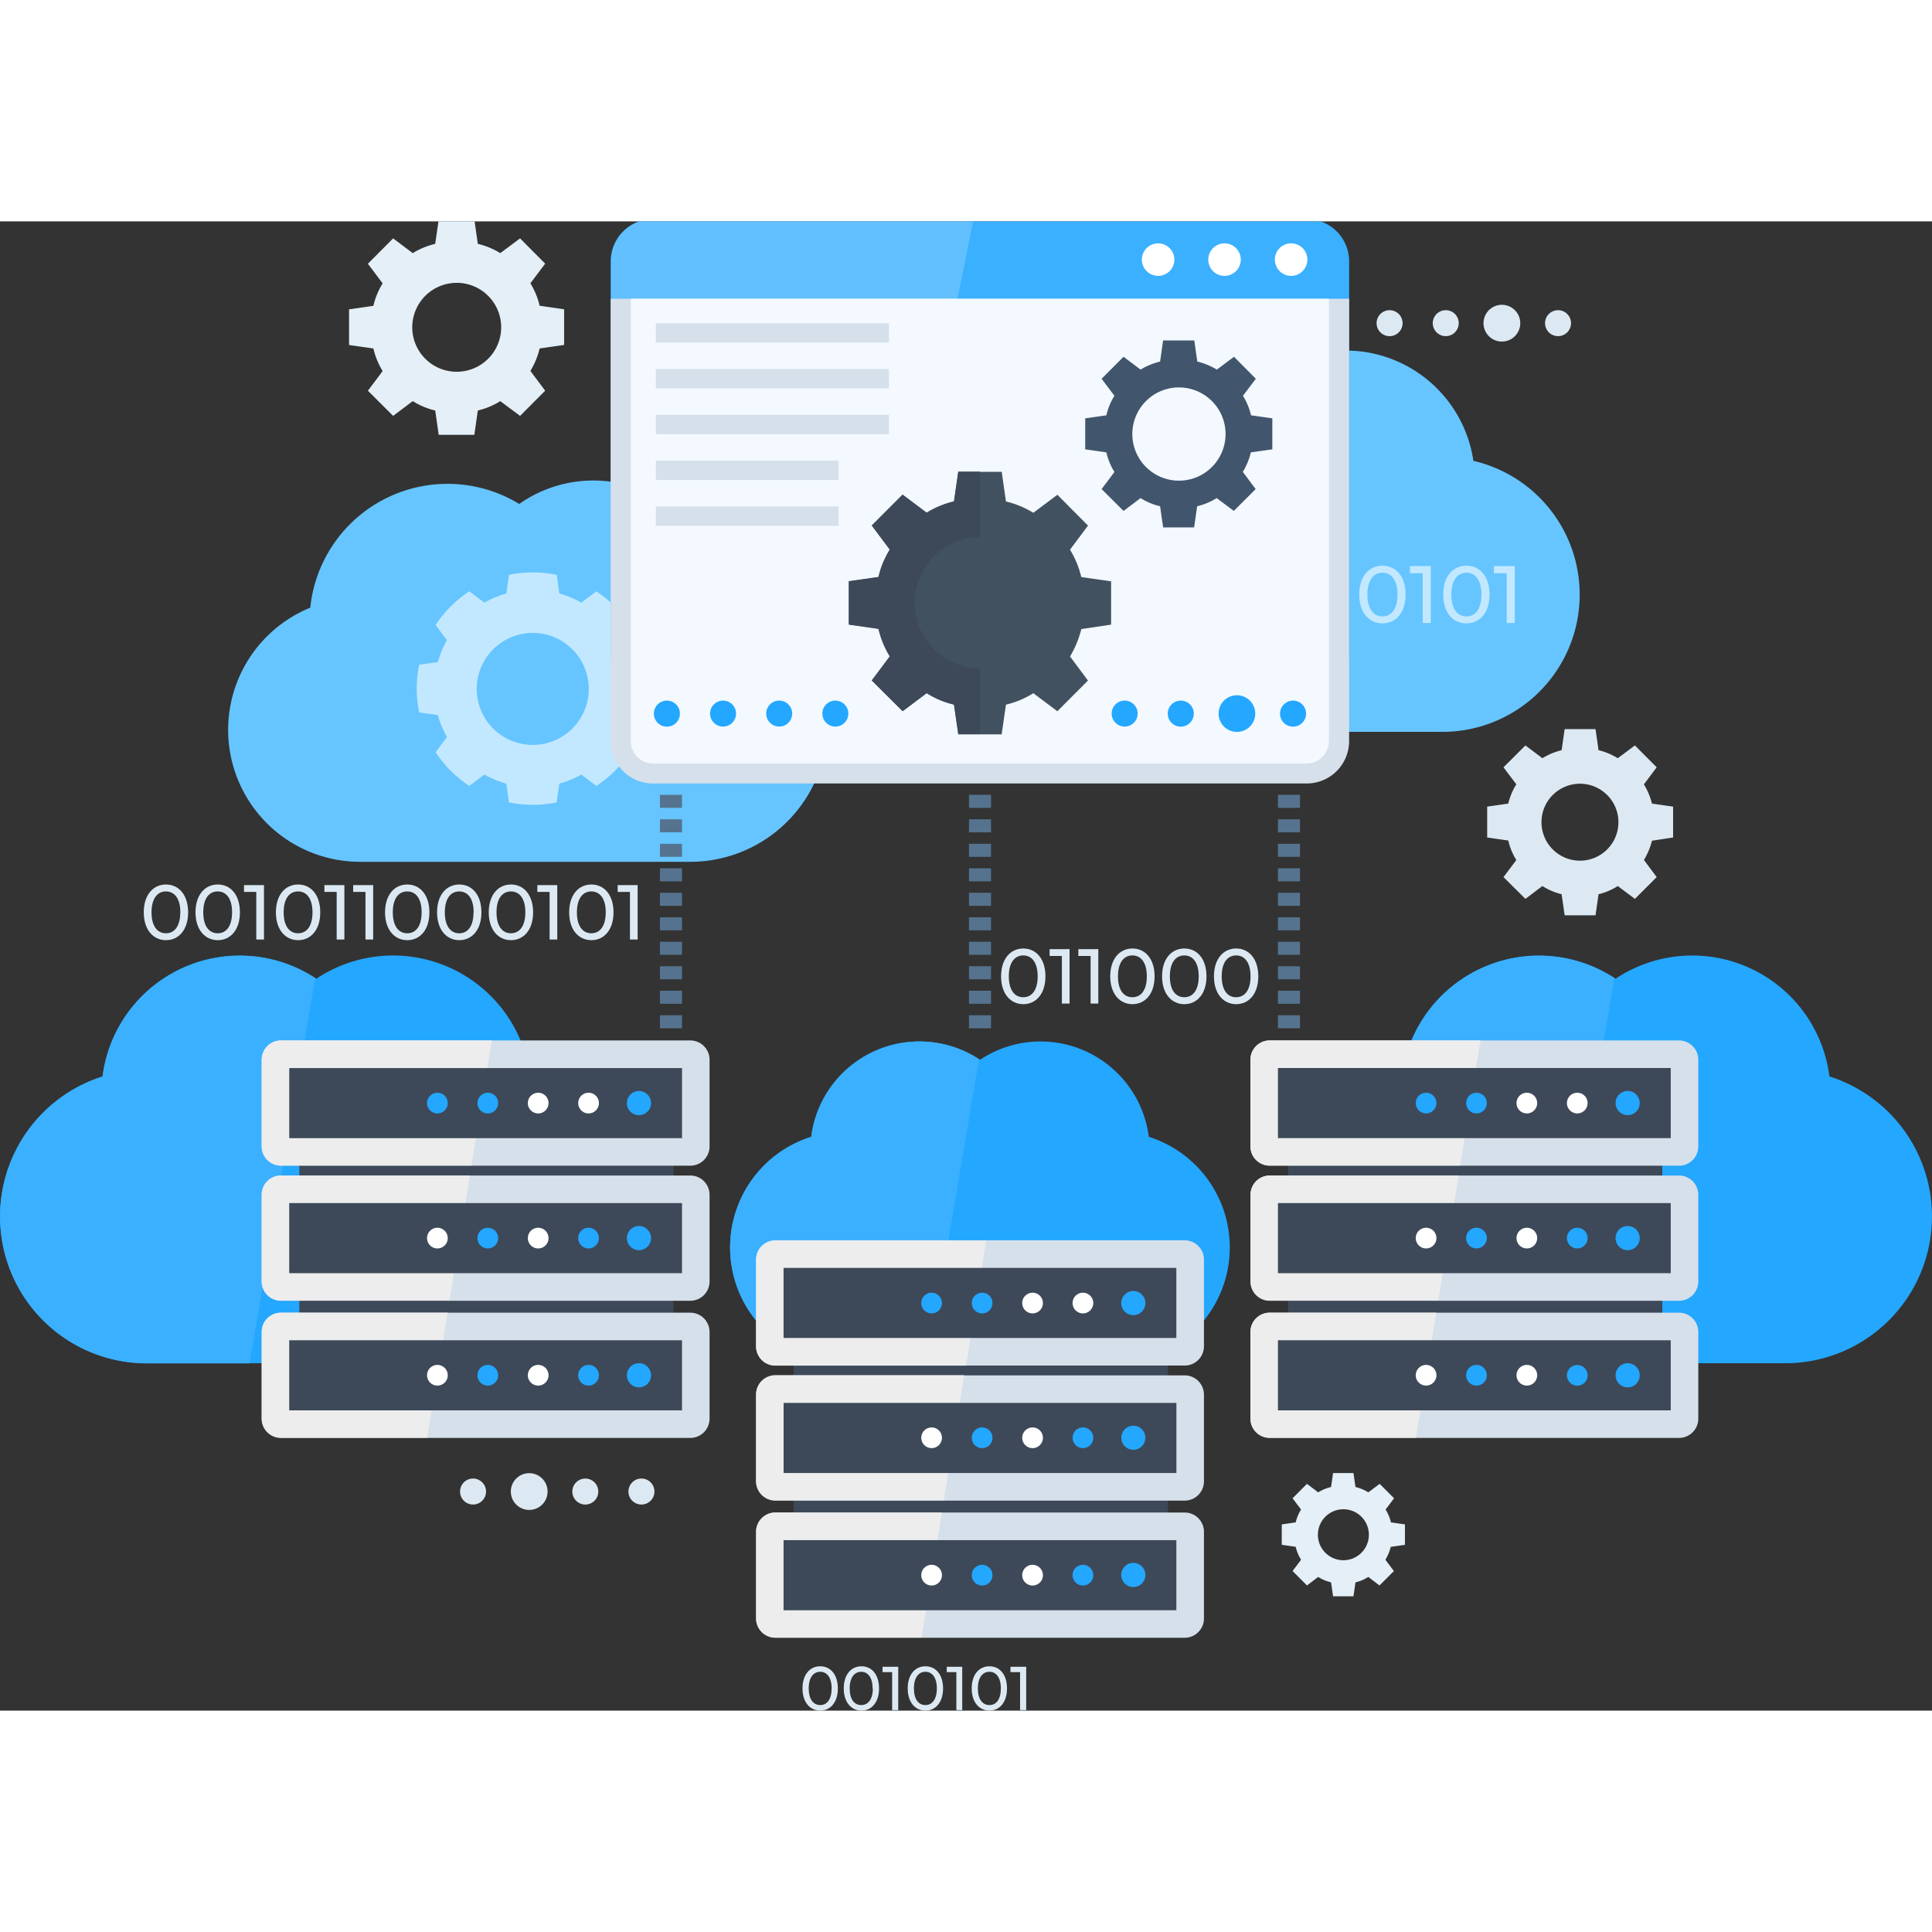 <svg xmlns="http://www.w3.org/2000/svg" xmlns:xlink="http://www.w3.org/1999/xlink" width="600" height="600" viewBox="0 0 288 222">
  <rect x="0" y="0" width="288" height="222" fill="#333333" stroke="none"/>
  <defs>
    <clipPath id="clip-path">
      <rect id="Rectangle_2" data-name="Rectangle 2" width="600" height="600" transform="translate(0 0.353)" fill="#fff"/>
    </clipPath>
  </defs>
  <g id="server" transform="translate(0 -0.353)" clip-path="url(#clip-path)">
    <path id="Path_1" data-name="Path 1" d="M76.491,131.578a20.566,20.566,0,0,1,31.15-15.457,19.246,19.246,0,0,1,30.1,12.946,20.464,20.464,0,0,1-4.623,40.4h-49.2a19.669,19.669,0,0,1-7.419-37.886Z" transform="translate(-30.238 -73.645)" fill="#66c5ff"/>
    <path id="Path_2" data-name="Path 2" d="M151.59,159.392a17.471,17.471,0,0,0,0-7.108l-2.781-.394a14.046,14.046,0,0,0-1.355-3.271l1.684-2.252a17.261,17.261,0,0,0-5.017-5.021l-2.244,1.671a14.484,14.484,0,0,0-3.275-1.363l-.387-2.776a17.5,17.5,0,0,0-7.117,0l-.394,2.776a14.484,14.484,0,0,0-3.275,1.363l-2.251-1.685a17.481,17.481,0,0,0-5.017,5.02l1.685,2.26a14.025,14.025,0,0,0-1.355,3.271l-2.781.394a17.454,17.454,0,0,0,0,7.108l2.781.4a13.95,13.95,0,0,0,1.362,3.263l-1.691,2.266a17.476,17.476,0,0,0,5.017,5.021l2.251-1.693A14.437,14.437,0,0,0,130.7,170l.394,2.79a17.462,17.462,0,0,0,7.11,0L138.6,170a14.437,14.437,0,0,0,3.275-1.355l2.251,1.693a17.476,17.476,0,0,0,5.017-5.021l-1.691-2.259a14.147,14.147,0,0,0,1.362-3.271Zm-16.952,4.835a8.349,8.349,0,1,1,3.2-.637A8.352,8.352,0,0,1,134.639,164.227Z" transform="translate(-55.221 -85.83)" fill="#fff" opacity="0.6"/>
    <path id="Path_3" data-name="Path 3" d="M288.294,94.976a20.574,20.574,0,0,1,31.151-15.457,19.253,19.253,0,0,1,30.1,12.954,20.464,20.464,0,0,1-4.63,40.4h-49.2a19.676,19.676,0,0,1-7.425-37.893Z" transform="translate(-129.91 -56.423)" fill="#66c5ff"/>
    <g id="Group_1" data-name="Group 1" transform="translate(182.03 51.678)" opacity="0.6">
      <path id="Path_4" data-name="Path 4" d="M343.838,140.92c0-2.761,1.477-4.3,3.455-4.3s3.455,1.571,3.455,4.3-1.477,4.3-3.455,4.3S343.838,143.681,343.838,140.92Zm5.7,0c0-2.152-.925-3.256-2.244-3.256s-2.25,1.091-2.25,3.256.924,3.256,2.25,3.256,2.236-1.09,2.236-3.256Z" transform="translate(-343.838 -136.616)" fill="#fff"/>
      <path id="Path_5" data-name="Path 5" d="M359.083,140.92c0-2.761,1.477-4.3,3.462-4.3s3.448,1.571,3.448,4.3-1.477,4.3-3.448,4.3S359.083,143.681,359.083,140.92Zm5.7,0c0-2.152-.917-3.256-2.236-3.256s-2.251,1.091-2.251,3.256.917,3.256,2.251,3.256S364.782,143.086,364.782,140.92Z" transform="translate(-351.012 -136.616)" fill="#fff"/>
      <path id="Path_6" data-name="Path 6" d="M376.465,136.738v8.478h-1.2v-7.423h-1.913v-1.055Z" transform="translate(-357.728 -136.673)" fill="#fff"/>
      <path id="Path_7" data-name="Path 7" d="M382.736,140.92c0-2.761,1.477-4.3,3.462-4.3s3.448,1.571,3.448,4.3-1.477,4.3-3.448,4.3S382.736,143.681,382.736,140.92Zm5.7,0c0-2.152-.917-3.256-2.237-3.256s-2.251,1.091-2.251,3.256.917,3.256,2.251,3.256S388.435,143.086,388.435,140.92Z" transform="translate(-362.143 -136.616)" fill="#fff"/>
      <path id="Path_8" data-name="Path 8" d="M400.123,136.738v8.478h-1.2v-7.423H397.02v-1.055Z" transform="translate(-368.865 -136.673)" fill="#fff"/>
      <path id="Path_9" data-name="Path 9" d="M406.375,140.92c0-2.761,1.477-4.3,3.462-4.3s3.447,1.571,3.447,4.3-1.477,4.3-3.447,4.3S406.375,143.681,406.375,140.92Zm5.7,0c0-2.152-.917-3.256-2.236-3.256s-2.251,1.091-2.251,3.256.917,3.256,2.251,3.256S412.074,143.086,412.074,140.92Z" transform="translate(-373.268 -136.616)" fill="#fff"/>
      <path id="Path_10" data-name="Path 10" d="M423.756,136.738v8.478h-1.2v-7.423h-1.913v-1.055Z" transform="translate(-379.983 -136.673)" fill="#fff"/>
    </g>
    <path id="Path_11" data-name="Path 11" d="M94.332,285.281a21.89,21.89,0,0,0-15.289-20.872,20.6,20.6,0,0,0-31.868-14.567A20.615,20.615,0,0,0,15.3,264.408a21.885,21.885,0,0,0,6.58,42.749H72.943a21.877,21.877,0,0,0,21.389-21.877Z" transform="translate(-0.012 -136.593)" fill="#24a7ff"/>
    <path id="Path_12" data-name="Path 12" d="M46.989,249.783A20.608,20.608,0,0,0,15.3,264.466a21.884,21.884,0,0,0,6.58,42.748H37.213Z" transform="translate(-0.012 -136.621)" fill="#3bb0ff"/>
    <path id="Path_13" data-name="Path 13" d="M140.066,341.048H84.281V345.2h55.786Z" transform="translate(-39.662 -181.142)" fill="#3d4959"/>
    <path id="Path_14" data-name="Path 14" d="M140.066,303.017H84.281v4.153h55.786Z" transform="translate(-39.662 -163.245)" fill="#3d4959"/>
    <path id="Path_15" data-name="Path 15" d="M137.572,346.955H76.554a2.875,2.875,0,0,0-2.874,2.876v12.918a2.875,2.875,0,0,0,2.874,2.876h61.018a2.875,2.875,0,0,0,2.874-2.876V349.831A2.875,2.875,0,0,0,137.572,346.955Z" transform="translate(-34.673 -183.922)" fill="#d6e0ea"/>
    <path id="Path_16" data-name="Path 16" d="M101.4,346.955,98.357,365.6H76.56a2.869,2.869,0,0,1-2.867-2.869V349.824a2.868,2.868,0,0,1,2.867-2.869Z" transform="translate(-34.68 -183.922)" fill="#ededed"/>
    <path id="Path_17" data-name="Path 17" d="M139.99,365.168v-10.45H81.438v10.45Z" transform="translate(-38.324 -187.575)" fill="#3d4959"/>
    <path id="Path_18" data-name="Path 18" d="M180.121,362.974a1.8,1.8,0,1,1-.529-1.268,1.8,1.8,0,0,1,.529,1.268Z" transform="translate(-83.071 -190.617)" fill="#24a7ff"/>
    <path id="Path_19" data-name="Path 19" d="M165.9,363.2a1.542,1.542,0,1,1-.452-1.091,1.542,1.542,0,0,1,.452,1.091Z" transform="translate(-76.623 -190.84)" fill="#24a7ff"/>
    <path id="Path_20" data-name="Path 20" d="M151.714,363.2a1.542,1.542,0,1,1-.452-1.091,1.542,1.542,0,0,1,.452,1.091Z" transform="translate(-69.945 -190.84)" fill="#fff"/>
    <path id="Path_21" data-name="Path 21" d="M137.525,363.2a1.542,1.542,0,1,1-.452-1.091,1.542,1.542,0,0,1,.452,1.091Z" transform="translate(-63.268 -190.84)" fill="#24a7ff"/>
    <path id="Path_22" data-name="Path 22" d="M123.336,363.2a1.542,1.542,0,1,1-.452-1.091,1.542,1.542,0,0,1,.452,1.091Z" transform="translate(-56.591 -190.84)" fill="#fff"/>
    <path id="Path_23" data-name="Path 23" d="M137.572,308.328H76.554A2.875,2.875,0,0,0,73.68,311.2v12.918A2.875,2.875,0,0,0,76.554,327h61.018a2.876,2.876,0,0,0,2.874-2.876V311.2A2.876,2.876,0,0,0,137.572,308.328Z" transform="translate(-34.673 -165.744)" fill="#d6e0ea"/>
    <path id="Path_24" data-name="Path 24" d="M104.722,308.328l-3.032,18.649H76.56a2.868,2.868,0,0,1-2.867-2.869V311.2a2.869,2.869,0,0,1,2.867-2.869Z" transform="translate(-34.68 -165.744)" fill="#ededed"/>
    <path id="Path_25" data-name="Path 25" d="M139.99,326.542v-10.45H81.438v10.45Z" transform="translate(-38.324 -169.398)" fill="#3d4959"/>
    <path id="Path_26" data-name="Path 26" d="M137.572,270.3H76.554a2.875,2.875,0,0,0-2.874,2.876v12.918a2.875,2.875,0,0,0,2.874,2.876h61.018a2.876,2.876,0,0,0,2.874-2.876V273.174A2.875,2.875,0,0,0,137.572,270.3Z" transform="translate(-34.673 -147.848)" fill="#d6e0ea"/>
    <path id="Path_27" data-name="Path 27" d="M108,270.3l-3.039,18.649H76.56a2.868,2.868,0,0,1-2.867-2.869V273.167A2.868,2.868,0,0,1,76.56,270.3Z" transform="translate(-34.68 -147.848)" fill="#ededed"/>
    <path id="Path_28" data-name="Path 28" d="M140,288.525v-10.45H81.451v10.45Z" transform="translate(-38.33 -151.507)" fill="#3d4959"/>
    <path id="Path_29" data-name="Path 29" d="M178.321,326.154a1.8,1.8,0,1,0-1.8-1.8A1.8,1.8,0,0,0,178.321,326.154Z" transform="translate(-83.07 -172.439)" fill="#24a7ff"/>
    <path id="Path_30" data-name="Path 30" d="M165.9,324.584a1.542,1.542,0,1,1-.452-1.091,1.542,1.542,0,0,1,.452,1.091Z" transform="translate(-76.623 -172.669)" fill="#24a7ff"/>
    <path id="Path_31" data-name="Path 31" d="M151.714,324.584a1.542,1.542,0,1,1-.452-1.091,1.542,1.542,0,0,1,.452,1.091Z" transform="translate(-69.945 -172.669)" fill="#fff"/>
    <path id="Path_32" data-name="Path 32" d="M137.525,324.584a1.542,1.542,0,1,1-.452-1.091,1.542,1.542,0,0,1,.452,1.091Z" transform="translate(-63.268 -172.669)" fill="#24a7ff"/>
    <path id="Path_33" data-name="Path 33" d="M123.336,324.584a1.542,1.542,0,1,1-.452-1.091,1.542,1.542,0,0,1,.452,1.091Z" transform="translate(-56.591 -172.669)" fill="#fff"/>
    <path id="Path_34" data-name="Path 34" d="M180.121,286.338a1.8,1.8,0,1,1-.527-1.273,1.8,1.8,0,0,1,.527,1.273Z" transform="translate(-83.071 -154.548)" fill="#24a7ff"/>
    <path id="Path_35" data-name="Path 35" d="M165.9,286.567a1.542,1.542,0,1,1-.452-1.091,1.542,1.542,0,0,1,.452,1.091Z" transform="translate(-76.623 -154.778)" fill="#fff"/>
    <path id="Path_36" data-name="Path 36" d="M151.714,286.567a1.542,1.542,0,1,1-.452-1.091,1.542,1.542,0,0,1,.452,1.091Z" transform="translate(-69.945 -154.778)" fill="#fff"/>
    <path id="Path_37" data-name="Path 37" d="M137.525,286.567a1.542,1.542,0,1,1-.452-1.091,1.542,1.542,0,0,1,.452,1.091Z" transform="translate(-63.268 -154.778)" fill="#24a7ff"/>
    <path id="Path_38" data-name="Path 38" d="M123.336,286.567a1.542,1.542,0,1,1-.452-1.091,1.542,1.542,0,0,1,.452,1.091Z" transform="translate(-56.591 -154.778)" fill="#24a7ff"/>
    <path id="Path_39" data-name="Path 39" d="M280.069,301.3A17.285,17.285,0,0,0,268,284.8a16.267,16.267,0,0,0-25.166-11.476A16.264,16.264,0,0,0,217.675,284.8a17.28,17.28,0,0,0,5.189,33.762h40.325a17.258,17.258,0,0,0,16.88-17.264Z" transform="translate(-96.749 -147.984)" fill="#24a7ff"/>
    <path id="Path_40" data-name="Path 40" d="M242.69,273.221a16.265,16.265,0,0,0-25.015,11.591,17.279,17.279,0,0,0,5.189,33.761h12.149Z" transform="translate(-96.749 -147.981)" fill="#3bb0ff"/>
    <path id="Path_41" data-name="Path 41" d="M279.276,397.314H223.49v4.153h55.786Z" transform="translate(-105.173 -207.621)" fill="#3d4959"/>
    <path id="Path_42" data-name="Path 42" d="M279.276,359.3H223.49v4.153h55.786Z" transform="translate(-105.173 -189.73)" fill="#3d4959"/>
    <path id="Path_43" data-name="Path 43" d="M276.781,403.221H215.763a2.876,2.876,0,0,0-2.875,2.876v12.918a2.876,2.876,0,0,0,2.875,2.876h61.018a2.876,2.876,0,0,0,2.874-2.876V406.1A2.876,2.876,0,0,0,276.781,403.221Z" transform="translate(-100.184 -210.4)" fill="#d6e0ea"/>
    <path id="Path_44" data-name="Path 44" d="M240.612,403.221l-3.039,18.649h-21.79A2.868,2.868,0,0,1,212.916,419V406.09a2.869,2.869,0,0,1,2.867-2.869Z" transform="translate(-100.197 -210.4)" fill="#ededed"/>
    <path id="Path_45" data-name="Path 45" d="M279.186,421.448V411H220.633v10.451Z" transform="translate(-103.829 -214.06)" fill="#3d4959"/>
    <path id="Path_46" data-name="Path 46" d="M319.316,419.235a1.8,1.8,0,1,1-.129-.7A1.8,1.8,0,0,1,319.316,419.235Z" transform="translate(-148.575 -217.076)" fill="#24a7ff"/>
    <path id="Path_47" data-name="Path 47" d="M305.1,419.49a1.543,1.543,0,1,1-.452-1.09,1.544,1.544,0,0,1,.452,1.09Z" transform="translate(-142.127 -217.331)" fill="#24a7ff"/>
    <path id="Path_48" data-name="Path 48" d="M290.923,419.49a1.543,1.543,0,1,1-.452-1.09,1.544,1.544,0,0,1,.452,1.09Z" transform="translate(-135.456 -217.331)" fill="#fff"/>
    <path id="Path_49" data-name="Path 49" d="M276.72,419.49a1.543,1.543,0,1,1-.452-1.09,1.544,1.544,0,0,1,.452,1.09Z" transform="translate(-128.773 -217.331)" fill="#24a7ff"/>
    <path id="Path_50" data-name="Path 50" d="M262.491,419.49a1.542,1.542,0,1,1-.451-1.09,1.543,1.543,0,0,1,.451,1.09Z" transform="translate(-122.076 -217.331)" fill="#fff"/>
    <path id="Path_51" data-name="Path 51" d="M276.781,364.6H215.763a2.875,2.875,0,0,0-2.875,2.876v12.918a2.875,2.875,0,0,0,2.875,2.876h61.018a2.875,2.875,0,0,0,2.874-2.876V367.471A2.875,2.875,0,0,0,276.781,364.6Z" transform="translate(-100.184 -192.223)" fill="#d6e0ea"/>
    <path id="Path_52" data-name="Path 52" d="M243.924,364.568l-3.032,18.649H215.769a2.869,2.869,0,0,1-2.867-2.869V367.437a2.868,2.868,0,0,1,2.867-2.869Z" transform="translate(-100.19 -192.21)" fill="#ededed"/>
    <path id="Path_53" data-name="Path 53" d="M279.2,382.808v-10.45H220.646v10.45Z" transform="translate(-103.835 -195.876)" fill="#3d4959"/>
    <path id="Path_54" data-name="Path 54" d="M276.781,326.578H215.763a2.876,2.876,0,0,0-2.875,2.876v12.918a2.876,2.876,0,0,0,2.875,2.876h61.018a2.876,2.876,0,0,0,2.874-2.876V329.454A2.876,2.876,0,0,0,276.781,326.578Z" transform="translate(-100.184 -174.333)" fill="#d6e0ea"/>
    <path id="Path_55" data-name="Path 55" d="M247.206,326.632l-3.018,18.649h-28.42a2.868,2.868,0,0,1-2.867-2.869V329.5a2.869,2.869,0,0,1,2.867-2.869Z" transform="translate(-100.19 -174.358)" fill="#ededed"/>
    <path id="Path_56" data-name="Path 56" d="M279.185,344.791v-10.45H220.633v10.45Z" transform="translate(-103.829 -177.986)" fill="#3d4959"/>
    <path id="Path_57" data-name="Path 57" d="M319.316,380.581a1.794,1.794,0,1,1-.135-.69A1.8,1.8,0,0,1,319.316,380.581Z" transform="translate(-148.575 -198.898)" fill="#24a7ff"/>
    <path id="Path_58" data-name="Path 58" d="M305.1,380.81a1.542,1.542,0,1,1-.452-1.091,1.542,1.542,0,0,1,.452,1.091Z" transform="translate(-142.127 -199.128)" fill="#24a7ff"/>
    <path id="Path_59" data-name="Path 59" d="M290.923,380.81a1.542,1.542,0,1,1-.452-1.091,1.542,1.542,0,0,1,.452,1.091Z" transform="translate(-135.456 -199.128)" fill="#fff"/>
    <path id="Path_60" data-name="Path 60" d="M276.72,380.81a1.542,1.542,0,1,1-.452-1.091,1.542,1.542,0,0,1,.452,1.091Z" transform="translate(-128.773 -199.128)" fill="#24a7ff"/>
    <path id="Path_61" data-name="Path 61" d="M262.491,380.81a1.541,1.541,0,1,1-.451-1.091,1.542,1.542,0,0,1,.451,1.091Z" transform="translate(-122.076 -199.128)" fill="#fff"/>
    <path id="Path_62" data-name="Path 62" d="M319.316,342.645a1.8,1.8,0,1,1-.527-1.273A1.8,1.8,0,0,1,319.316,342.645Z" transform="translate(-148.575 -181.046)" fill="#24a7ff"/>
    <path id="Path_63" data-name="Path 63" d="M305.1,342.874a1.542,1.542,0,1,1-.452-1.091,1.545,1.545,0,0,1,.452,1.091Z" transform="translate(-142.127 -181.276)" fill="#fff"/>
    <path id="Path_64" data-name="Path 64" d="M290.923,342.874a1.542,1.542,0,1,1-.452-1.091,1.545,1.545,0,0,1,.452,1.091Z" transform="translate(-135.456 -181.276)" fill="#fff"/>
    <path id="Path_65" data-name="Path 65" d="M276.72,342.874a1.542,1.542,0,1,1-.452-1.091,1.545,1.545,0,0,1,.452,1.091Z" transform="translate(-128.773 -181.276)" fill="#24a7ff"/>
    <path id="Path_66" data-name="Path 66" d="M262.491,342.874a1.541,1.541,0,1,1-.451-1.091,1.544,1.544,0,0,1,.451,1.091Z" transform="translate(-122.076 -181.276)" fill="#24a7ff"/>
    <path id="Path_67" data-name="Path 67" d="M460.171,285.281a21.89,21.89,0,0,0-15.289-20.872,20.609,20.609,0,0,0-31.874-14.567,20.609,20.609,0,0,0-31.868,14.567,21.885,21.885,0,0,0,6.58,42.749h51.062a21.877,21.877,0,0,0,21.389-21.877Z" transform="translate(-172.174 -136.593)" fill="#24a7ff"/>
    <path id="Path_68" data-name="Path 68" d="M412.828,249.783a20.609,20.609,0,0,0-31.688,14.683,21.884,21.884,0,0,0,6.58,42.748h15.36Z" transform="translate(-172.174 -136.621)" fill="#3bb0ff"/>
    <path id="Path_69" data-name="Path 69" d="M418.471,341.048H362.685V345.2h55.786Z" transform="translate(-170.677 -181.142)" fill="#3d4959"/>
    <path id="Path_70" data-name="Path 70" d="M418.471,303.017H362.685v4.153h55.786Z" transform="translate(-170.677 -163.245)" fill="#3d4959"/>
    <path id="Path_71" data-name="Path 71" d="M415.976,346.955H354.958a2.875,2.875,0,0,0-2.874,2.876v12.918a2.875,2.875,0,0,0,2.874,2.876h61.018a2.875,2.875,0,0,0,2.874-2.876V349.831A2.875,2.875,0,0,0,415.976,346.955Z" transform="translate(-165.689 -183.922)" fill="#d6e0ea"/>
    <path id="Path_72" data-name="Path 72" d="M379.8,346.955,376.754,365.6h-21.79a2.869,2.869,0,0,1-2.867-2.869V349.824a2.868,2.868,0,0,1,2.867-2.869Z" transform="translate(-165.695 -183.922)" fill="#ededed"/>
    <path id="Path_73" data-name="Path 73" d="M418.394,365.168v-10.45H359.842v10.45Z" transform="translate(-169.34 -187.575)" fill="#3d4959"/>
    <path id="Path_74" data-name="Path 74" d="M458.511,362.974a1.8,1.8,0,1,1-.53-1.268A1.8,1.8,0,0,1,458.511,362.974Z" transform="translate(-214.079 -190.617)" fill="#24a7ff"/>
    <path id="Path_75" data-name="Path 75" d="M442.752,364.766a1.542,1.542,0,1,0-1.541-1.542A1.541,1.541,0,0,0,442.752,364.766Z" transform="translate(-207.631 -190.852)" fill="#24a7ff"/>
    <path id="Path_76" data-name="Path 76" d="M430.1,363.2a1.541,1.541,0,1,1-.451-1.091,1.541,1.541,0,0,1,.451,1.091Z" transform="translate(-200.954 -190.84)" fill="#fff"/>
    <path id="Path_77" data-name="Path 77" d="M415.915,363.2a1.541,1.541,0,1,1-.451-1.091,1.542,1.542,0,0,1,.451,1.091Z" transform="translate(-194.277 -190.84)" fill="#24a7ff"/>
    <path id="Path_78" data-name="Path 78" d="M401.726,363.2a1.541,1.541,0,1,1-.451-1.091,1.542,1.542,0,0,1,.451,1.091Z" transform="translate(-187.6 -190.84)" fill="#fff"/>
    <path id="Path_79" data-name="Path 79" d="M415.976,308.328H354.958a2.875,2.875,0,0,0-2.874,2.876v12.918A2.875,2.875,0,0,0,354.958,327h61.018a2.876,2.876,0,0,0,2.874-2.876V311.2A2.876,2.876,0,0,0,415.976,308.328Z" transform="translate(-165.689 -165.744)" fill="#d6e0ea"/>
    <path id="Path_80" data-name="Path 80" d="M383.158,308.328l-3.039,18.649H355.032a2.868,2.868,0,0,1-2.867-2.869V311.2a2.868,2.868,0,0,1,2.867-2.869Z" transform="translate(-165.727 -165.744)" fill="#ededed"/>
    <path id="Path_81" data-name="Path 81" d="M418.394,326.542v-10.45H359.842v10.45Z" transform="translate(-169.34 -169.398)" fill="#3d4959"/>
    <path id="Path_82" data-name="Path 82" d="M415.976,270.3H354.958a2.875,2.875,0,0,0-2.874,2.876v12.918a2.875,2.875,0,0,0,2.874,2.876h61.018a2.876,2.876,0,0,0,2.874-2.876V273.174A2.875,2.875,0,0,0,415.976,270.3Z" transform="translate(-165.689 -147.848)" fill="#d6e0ea"/>
    <path id="Path_83" data-name="Path 83" d="M386.387,270.3l-3.039,18.649H354.964a2.868,2.868,0,0,1-2.867-2.869V273.167a2.868,2.868,0,0,1,2.867-2.869Z" transform="translate(-165.695 -147.848)" fill="#ededed"/>
    <path id="Path_84" data-name="Path 84" d="M418.394,288.511v-10.45H359.842v10.45Z" transform="translate(-169.34 -151.501)" fill="#3d4959"/>
    <path id="Path_85" data-name="Path 85" d="M458.511,324.354a1.8,1.8,0,1,1-.527-1.273,1.8,1.8,0,0,1,.527,1.273Z" transform="translate(-214.079 -172.439)" fill="#24a7ff"/>
    <path id="Path_86" data-name="Path 86" d="M444.293,324.584a1.541,1.541,0,1,1-.451-1.091,1.546,1.546,0,0,1,.451,1.091Z" transform="translate(-207.632 -172.669)" fill="#24a7ff"/>
    <path id="Path_87" data-name="Path 87" d="M430.1,324.584a1.541,1.541,0,1,1-.451-1.091,1.541,1.541,0,0,1,.451,1.091Z" transform="translate(-200.954 -172.669)" fill="#fff"/>
    <path id="Path_88" data-name="Path 88" d="M415.915,324.584a1.541,1.541,0,1,1-.451-1.091,1.542,1.542,0,0,1,.451,1.091Z" transform="translate(-194.277 -172.669)" fill="#24a7ff"/>
    <path id="Path_89" data-name="Path 89" d="M401.726,324.584a1.541,1.541,0,1,1-.451-1.091,1.542,1.542,0,0,1,.451,1.091Z" transform="translate(-187.6 -172.669)" fill="#fff"/>
    <path id="Path_90" data-name="Path 90" d="M458.511,286.338a1.8,1.8,0,1,1-.135-.69A1.782,1.782,0,0,1,458.511,286.338Z" transform="translate(-214.079 -154.548)" fill="#24a7ff"/>
    <path id="Path_91" data-name="Path 91" d="M444.293,286.567a1.541,1.541,0,1,1-.451-1.091,1.546,1.546,0,0,1,.451,1.091Z" transform="translate(-207.632 -154.778)" fill="#fff"/>
    <path id="Path_92" data-name="Path 92" d="M430.1,286.567a1.541,1.541,0,1,1-.451-1.091,1.541,1.541,0,0,1,.451,1.091Z" transform="translate(-200.954 -154.778)" fill="#fff"/>
    <path id="Path_93" data-name="Path 93" d="M415.915,286.567a1.541,1.541,0,1,1-.451-1.091,1.542,1.542,0,0,1,.451,1.091Z" transform="translate(-194.277 -154.778)" fill="#24a7ff"/>
    <path id="Path_94" data-name="Path 94" d="M401.726,286.567a1.541,1.541,0,1,1-.451-1.091,1.542,1.542,0,0,1,.451,1.091Z" transform="translate(-187.6 -154.778)" fill="#24a7ff"/>
    <path id="Path_95" data-name="Path 95" d="M178.3,39h97.415a6.316,6.316,0,0,1,6.315,6.319v58.4a7.528,7.528,0,0,1-7.526,7.531H179.508a7.531,7.531,0,0,1-7.562-7.531v-58.4A6.316,6.316,0,0,1,178.3,39Z" transform="translate(-80.917 -39)" fill="#3bb0ff"/>
    <path id="Path_96" data-name="Path 96" d="M226.1,39H178.383a6.31,6.31,0,0,0-6.315,6.319v58.4a7.528,7.528,0,0,0,7.526,7.524h31.975Z" transform="translate(-80.974 -39)" fill="#fff" opacity="0.2"/>
    <path id="Path_97" data-name="Path 97" d="M171.946,61.463H282.027v65.931a6.316,6.316,0,0,1-6.315,6.319H178.3a6.319,6.319,0,0,1-6.351-6.319Z" transform="translate(-80.917 -49.571)" fill="#d6e0ea"/>
    <path id="Path_98" data-name="Path 98" d="M281.686,61.463v65.931a3.34,3.34,0,0,1-3.34,3.342H180.959a3.341,3.341,0,0,1-3.34-3.342V61.463Z" transform="translate(-83.587 -49.571)" fill="#f3f9ff"/>
    <path id="Path_99" data-name="Path 99" d="M278.124,132.957V126.5l-4.444-.631A14.18,14.18,0,0,0,272,121.783l2.681-3.587-4.566-4.6-3.584,2.69a14,14,0,0,0-4.079-1.686l-.638-4.425H255.36l-.638,4.425a14,14,0,0,0-4.079,1.686l-3.584-2.69-4.595,4.6,2.688,3.586a13.414,13.414,0,0,0-1.684,4.089l-4.423.631v6.455l4.423.638a13.849,13.849,0,0,0,1.684,4.11l-2.688,3.587,4.595,4.576,3.584-2.689a13.294,13.294,0,0,0,4.079,1.707l.638,4.426h6.451l.638-4.426a13.3,13.3,0,0,0,4.079-1.707l3.584,2.689,4.566-4.576L272,137.7a14.738,14.738,0,0,0,1.685-4.081Zm-19.546,6.556a1.944,1.944,0,1,0,0-.022Z" transform="translate(-112.494 -72.492)" fill="#425160"/>
    <path id="Path_100" data-name="Path 100" d="M258.524,139.478a9.791,9.791,0,0,1,0-19.581v-9.754h-3.218l-.638,4.425a14,14,0,0,0-4.079,1.686l-3.584-2.69-4.594,4.6,2.688,3.586a13.431,13.431,0,0,0-1.685,4.088l-4.422.632v6.455l4.422.638a13.85,13.85,0,0,0,1.685,4.11l-2.688,3.586,4.594,4.576,3.584-2.689a13.294,13.294,0,0,0,4.079,1.707l.638,4.426h3.218Z" transform="translate(-112.468 -72.479)" fill="#3d4959"/>
    <path id="Path_101" data-name="Path 101" d="M333.46,89.421V84.8l-3.175-.452a9.843,9.843,0,0,0-1.2-2.912L331,78.9l-3.254-3.278-2.559,1.915a10.027,10.027,0,0,0-2.91-1.2l-.451-3.149h-4.645l-.452,3.149a10.039,10.039,0,0,0-2.91,1.2l-2.537-1.915L308.007,78.9l1.914,2.539a9.474,9.474,0,0,0-1.2,2.912l-3.154.452v4.619l3.154.452a9.7,9.7,0,0,0,1.2,2.926l-1.914,2.546,3.276,3.256,2.537-1.915a9.5,9.5,0,0,0,2.91,1.219l.452,3.156H321.8l.452-3.156a9.5,9.5,0,0,0,2.91-1.219l2.559,1.915,3.254-3.256-1.914-2.561a10.22,10.22,0,0,0,1.2-2.912Zm-13.934,4.669a6.949,6.949,0,1,1,2.669-.527,6.966,6.966,0,0,1-2.669.527Z" transform="translate(-143.796 -55.086)" fill="#41566d"/>
    <path id="Path_102" data-name="Path 102" d="M219.422,68.332H184.673v2.891h34.749Z" transform="translate(-86.906 -52.804)" fill="#d6e0ea"/>
    <path id="Path_103" data-name="Path 103" d="M219.422,81.23H184.673v2.891h34.749Z" transform="translate(-86.906 -58.873)" fill="#d6e0ea"/>
    <path id="Path_104" data-name="Path 104" d="M219.422,94.128H184.673v2.891h34.749Z" transform="translate(-86.906 -64.943)" fill="#d6e0ea"/>
    <path id="Path_105" data-name="Path 105" d="M211.91,107.026H184.673v2.891H211.91Z" transform="translate(-86.906 -71.013)" fill="#d6e0ea"/>
    <path id="Path_106" data-name="Path 106" d="M211.91,119.925H184.673v2.891H211.91Z" transform="translate(-86.906 -77.083)" fill="#d6e0ea"/>
    <path id="Path_107" data-name="Path 107" d="M326.358,48.28a2.422,2.422,0,1,1-.185-.929,2.43,2.43,0,0,1,.185.929Z" transform="translate(-151.296 -42.226)" fill="#fff"/>
    <path id="Path_108" data-name="Path 108" d="M345.069,48.28a2.424,2.424,0,1,1-.71-1.714A2.429,2.429,0,0,1,345.069,48.28Z" transform="translate(-160.107 -42.226)" fill="#fff"/>
    <path id="Path_109" data-name="Path 109" d="M363.82,48.28a2.423,2.423,0,1,1-.709-1.714A2.425,2.425,0,0,1,363.82,48.28Z" transform="translate(-168.932 -42.226)" fill="#fff"/>
    <path id="Path_110" data-name="Path 110" d="M316.894,176.543a1.936,1.936,0,1,1-.567-1.37A1.936,1.936,0,0,1,316.894,176.543Z" transform="translate(-147.307 -102.815)" fill="#24a7ff"/>
    <path id="Path_111" data-name="Path 111" d="M332.695,176.543a1.942,1.942,0,1,1-.571-1.37,1.94,1.94,0,0,1,.571,1.37Z" transform="translate(-154.736 -102.815)" fill="#24a7ff"/>
    <path id="Path_112" data-name="Path 112" d="M348.583,175.835a2.732,2.732,0,1,1-.8-1.932,2.739,2.739,0,0,1,.8,1.932Z" transform="translate(-161.464 -102.108)" fill="#24a7ff"/>
    <path id="Path_113" data-name="Path 113" d="M364.309,176.543a1.942,1.942,0,1,1-.571-1.37,1.94,1.94,0,0,1,.571,1.37Z" transform="translate(-169.613 -102.815)" fill="#24a7ff"/>
    <path id="Path_114" data-name="Path 114" d="M188,176.543a1.942,1.942,0,1,1-.571-1.37,1.94,1.94,0,0,1,.571,1.37Z" transform="translate(-86.645 -102.815)" fill="#24a7ff"/>
    <path id="Path_115" data-name="Path 115" d="M203.815,176.543a1.936,1.936,0,1,1-.567-1.37,1.935,1.935,0,0,1,.567,1.37Z" transform="translate(-94.093 -102.815)" fill="#24a7ff"/>
    <path id="Path_116" data-name="Path 116" d="M219.615,176.543a1.935,1.935,0,1,1-.566-1.37A1.936,1.936,0,0,1,219.615,176.543Z" transform="translate(-101.528 -102.815)" fill="#24a7ff"/>
    <path id="Path_117" data-name="Path 117" d="M235.417,176.543a1.936,1.936,0,1,1-.567-1.37A1.945,1.945,0,0,1,235.417,176.543Z" transform="translate(-108.957 -102.815)" fill="#24a7ff"/>
    <path id="Path_118" data-name="Path 118" d="M130.341,57.841V52.526L126.693,52a11.485,11.485,0,0,0-1.376-3.35l2.2-2.926-3.741-3.766-2.953,2.2a11.31,11.31,0,0,0-3.347-1.384l-.516-3.629h-5.311l-.524,3.629a11.463,11.463,0,0,0-3.347,1.384l-2.924-2.2-3.763,3.78,2.2,2.926a11.1,11.1,0,0,0-1.383,3.35l-3.627.524v5.315l3.627.516a11.3,11.3,0,0,0,1.383,3.371l-2.2,2.926,3.763,3.751,2.924-2.2a11.121,11.121,0,0,0,3.347,1.4l.524,3.629h5.311l.516-3.629a10.975,10.975,0,0,0,3.347-1.4l2.953,2.2,3.741-3.751-2.2-2.948a11.814,11.814,0,0,0,1.376-3.35Zm-16.027,4a6.628,6.628,0,1,1,2.543-.5,6.649,6.649,0,0,1-2.543.5Z" transform="translate(-46.25 -39.07)" fill="#e4eff7"/>
    <path id="Path_119" data-name="Path 119" d="M446.474,198.786v-4.6l-3.154-.452a9.917,9.917,0,0,0-1.2-2.869l1.907-2.539-3.247-3.264-2.552,1.908a9.923,9.923,0,0,0-2.867-1.2l-.452-3.142h-4.6l-.452,3.142a10.025,10.025,0,0,0-2.867,1.2l-2.53-1.908-3.269,3.264,1.914,2.539a9.38,9.38,0,0,0-1.2,2.869l-3.146.452v4.6l3.146.452a9.7,9.7,0,0,0,1.2,2.912l-1.914,2.539,3.269,3.249,2.53-1.915a9.493,9.493,0,0,0,2.867,1.22l.452,3.141h4.6l.452-3.141a9.41,9.41,0,0,0,2.867-1.22l2.552,1.915,3.247-3.249-1.9-2.553a10.436,10.436,0,0,0,1.2-2.869Zm-13.884,3.457a5.736,5.736,0,1,1,4.055-1.68A5.73,5.73,0,0,1,432.59,202.243Z" transform="translate(-197.068 -106.59)" fill="#dde9f2"/>
    <path id="Path_120" data-name="Path 120" d="M379.281,402.813v-3.048l-2.086-.3a6.36,6.36,0,0,0-.8-1.915l1.268-1.678-2.15-2.152-1.691,1.27a6.368,6.368,0,0,0-1.914-.8l-.3-2.08h-3.039l-.3,2.08a6.439,6.439,0,0,0-1.921.8l-1.67-1.27-2.15,2.152,1.269,1.678a6.19,6.19,0,0,0-.8,1.915l-2.078.3v3.041l2.078.3a6.457,6.457,0,0,0,.8,1.93l-1.269,1.678,2.15,2.152,1.67-1.27a6.34,6.34,0,0,0,1.921.811l.3,2.08h3.039l.3-2.08a6.231,6.231,0,0,0,1.914-.811l1.663,1.276,2.15-2.151-1.269-1.686a6.808,6.808,0,0,0,.8-1.922Zm-9.181,2.295a3.8,3.8,0,1,1,1.457-.288,3.81,3.81,0,0,1-1.457.288Z" transform="translate(-169.849 -205.173)" fill="#e4eff7"/>
    <path id="Path_121" data-name="Path 121" d="M225.967,449.821c0-2.1,1.126-3.3,2.638-3.3s2.63,1.2,2.63,3.3-1.125,3.307-2.63,3.307S225.967,451.909,225.967,449.821Zm4.344,0c0-1.65-.717-2.481-1.706-2.481s-1.713.832-1.713,2.481.717,2.482,1.713,2.482,1.7-.825,1.7-2.482Z" transform="translate(-106.339 -230.778)" fill="#dde9f2"/>
    <path id="Path_122" data-name="Path 122" d="M237.584,449.821c0-2.1,1.125-3.3,2.637-3.3s2.623,1.2,2.623,3.3-1.125,3.307-2.623,3.307S237.584,451.909,237.584,449.821Zm4.3,0c0-1.65-.717-2.481-1.7-2.481s-1.72.832-1.72,2.481.717,2.482,1.72,2.482,1.735-.825,1.735-2.482Z" transform="translate(-111.806 -230.778)" fill="#dde9f2"/>
    <path id="Path_123" data-name="Path 123" d="M250.84,446.651v6.456h-.91v-5.659H248.5v-.8Z" transform="translate(-116.941 -230.835)" fill="#dde9f2"/>
    <path id="Path_124" data-name="Path 124" d="M255.591,449.821c0-2.1,1.125-3.3,2.638-3.3s2.631,1.2,2.631,3.3-1.126,3.307-2.631,3.307S255.591,451.909,255.591,449.821Zm4.343,0c0-1.65-.717-2.481-1.706-2.481s-1.713.832-1.713,2.481.717,2.482,1.713,2.482S259.934,451.478,259.934,449.821Z" transform="translate(-120.28 -230.778)" fill="#dde9f2"/>
    <path id="Path_125" data-name="Path 125" d="M268.892,446.651v6.456h-.875v-5.659h-1.434v-.8Z" transform="translate(-125.453 -230.835)" fill="#dde9f2"/>
    <path id="Path_126" data-name="Path 126" d="M273.611,449.821c0-2.1,1.125-3.3,2.637-3.3s2.624,1.2,2.624,3.3-1.126,3.307-2.624,3.307S273.611,451.909,273.611,449.821Zm4.344,0c0-1.65-.717-2.481-1.706-2.481s-1.72.832-1.72,2.481.717,2.482,1.72,2.482S277.955,451.478,277.955,449.821Z" transform="translate(-128.76 -230.778)" fill="#dde9f2"/>
    <path id="Path_127" data-name="Path 127" d="M286.868,446.651v6.456h-.911v-5.659h-1.433v-.8Z" transform="translate(-133.895 -230.835)" fill="#dde9f2"/>
    <path id="Path_128" data-name="Path 128" d="M40.482,230.541c0-2.646,1.434-4.153,3.311-4.153s3.3,1.506,3.3,4.153-1.434,4.146-3.3,4.146S40.482,233.18,40.482,230.541Zm5.455,0c0-2.073-.882-3.12-2.15-3.12s-2.15,1.047-2.15,3.12.882,3.12,2.15,3.12,2.136-1.047,2.136-3.12Z" transform="translate(-19.051 -127.184)" fill="#dde9f2"/>
    <path id="Path_129" data-name="Path 129" d="M55.05,230.541c0-2.646,1.434-4.153,3.319-4.153s3.3,1.506,3.3,4.153-1.434,4.146-3.3,4.146S55.05,233.18,55.05,230.541Zm5.455,0c0-2.073-.874-3.12-2.15-3.12s-2.15,1.047-2.15,3.12.882,3.12,2.15,3.12S60.5,232.614,60.5,230.541Z" transform="translate(-25.906 -127.184)" fill="#dde9f2"/>
    <path id="Path_130" data-name="Path 130" d="M71.685,226.564v8.112H70.539v-7.1H68.711v-1.011Z" transform="translate(-32.335 -127.267)" fill="#dde9f2"/>
    <path id="Path_131" data-name="Path 131" d="M77.687,230.541c0-2.646,1.434-4.153,3.311-4.153s3.3,1.506,3.3,4.153-1.434,4.146-3.3,4.146S77.687,233.18,77.687,230.541Zm5.455,0c0-2.073-.874-3.12-2.15-3.12s-2.15,1.047-2.15,3.12.882,3.12,2.15,3.12S83.142,232.614,83.142,230.541Z" transform="translate(-36.559 -127.184)" fill="#dde9f2"/>
    <path id="Path_132" data-name="Path 132" d="M94.323,226.564v8.112H93.176v-7.1H91.348v-1.011Z" transform="translate(-42.988 -127.267)" fill="#dde9f2"/>
    <path id="Path_133" data-name="Path 133" d="M102.426,226.564v8.112h-1.147v-7.1H99.445v-1.011Z" transform="translate(-46.798 -127.267)" fill="#dde9f2"/>
    <path id="Path_134" data-name="Path 134" d="M108.421,230.541c0-2.646,1.434-4.153,3.311-4.153s3.3,1.506,3.3,4.153-1.433,4.146-3.3,4.146S108.421,233.18,108.421,230.541Zm5.454,0c0-2.073-.875-3.12-2.15-3.12s-2.15,1.047-2.15,3.12.881,3.12,2.15,3.12,2.15-1.047,2.15-3.12Z" transform="translate(-51.022 -127.184)" fill="#dde9f2"/>
    <path id="Path_135" data-name="Path 135" d="M123.07,230.541c0-2.646,1.434-4.153,3.311-4.153s3.3,1.506,3.3,4.153-1.434,4.146-3.3,4.146S123.07,233.18,123.07,230.541Zm5.454,0c0-2.073-.881-3.12-2.15-3.12s-2.15,1.047-2.15,3.12.881,3.12,2.15,3.12,2.129-1.047,2.129-3.12Z" transform="translate(-57.916 -127.184)" fill="#dde9f2"/>
    <path id="Path_136" data-name="Path 136" d="M137.625,230.541c0-2.646,1.434-4.153,3.311-4.153s3.3,1.506,3.3,4.153-1.433,4.146-3.3,4.146S137.625,233.18,137.625,230.541Zm5.454,0c0-2.073-.875-3.12-2.15-3.12s-2.15,1.047-2.15,3.12.881,3.12,2.15,3.12S143.079,232.614,143.079,230.541Z" transform="translate(-64.766 -127.184)" fill="#dde9f2"/>
    <path id="Path_137" data-name="Path 137" d="M154.274,226.564v8.112h-1.147v-7.1H151.3v-1.011Z" transform="translate(-71.2 -127.267)" fill="#dde9f2"/>
    <path id="Path_138" data-name="Path 138" d="M160.262,230.541c0-2.646,1.434-4.153,3.311-4.153s3.3,1.506,3.3,4.153-1.434,4.146-3.3,4.146S160.262,233.18,160.262,230.541Zm5.454,0c0-2.073-.881-3.12-2.15-3.12s-2.15,1.047-2.15,3.12.881,3.12,2.15,3.12S165.716,232.614,165.716,230.541Z" transform="translate(-75.418 -127.184)" fill="#dde9f2"/>
    <path id="Path_139" data-name="Path 139" d="M176.9,226.564v8.112h-1.147v-7.1h-1.828v-1.011Z" transform="translate(-81.847 -127.267)" fill="#dde9f2"/>
    <path id="Path_140" data-name="Path 140" d="M281.884,248.56c0-2.647,1.433-4.153,3.311-4.153s3.3,1.506,3.3,4.153-1.434,4.146-3.3,4.146S281.884,251.2,281.884,248.56Zm5.454,0c0-2.08-.882-3.12-2.15-3.12s-2.15,1.04-2.15,3.12.882,3.113,2.15,3.113S287.338,250.64,287.338,248.56Z" transform="translate(-132.653 -135.663)" fill="#dde9f2"/>
    <path id="Path_141" data-name="Path 141" d="M298.519,244.583V252.7h-1.147v-7.1h-1.828v-1.012Z" transform="translate(-139.081 -135.746)" fill="#dde9f2"/>
    <path id="Path_142" data-name="Path 142" d="M306.616,244.583V252.7h-1.147v-7.1h-1.828v-1.012Z" transform="translate(-142.892 -135.746)" fill="#dde9f2"/>
    <path id="Path_143" data-name="Path 143" d="M312.617,248.56c0-2.647,1.434-4.153,3.311-4.153s3.3,1.506,3.3,4.153-1.434,4.146-3.3,4.146S312.617,251.2,312.617,248.56Zm5.454,0c0-2.08-.881-3.12-2.15-3.12s-2.15,1.04-2.15,3.12.875,3.113,2.15,3.113S318.071,250.64,318.071,248.56Z" transform="translate(-147.116 -135.663)" fill="#dde9f2"/>
    <path id="Path_144" data-name="Path 144" d="M327.212,248.56c0-2.647,1.434-4.153,3.319-4.153s3.3,1.506,3.3,4.153-1.434,4.146-3.3,4.146S327.212,251.2,327.212,248.56Zm5.462,0c0-2.08-.881-3.12-2.15-3.12s-2.15,1.04-2.15,3.12.881,3.113,2.15,3.113S332.674,250.64,332.674,248.56Z" transform="translate(-153.984 -135.663)" fill="#dde9f2"/>
    <path id="Path_145" data-name="Path 145" d="M341.821,248.56c0-2.647,1.434-4.153,3.311-4.153s3.3,1.506,3.3,4.153-1.434,4.146-3.3,4.146S341.821,251.2,341.821,248.56Zm5.454,0c0-2.08-.881-3.12-2.15-3.12s-2.15,1.04-2.15,3.12.881,3.113,2.15,3.113S347.275,250.64,347.275,248.56Z" transform="translate(-160.859 -135.663)" fill="#dde9f2"/>
    <path id="Path_146" data-name="Path 146" d="M391.494,66.611a1.936,1.936,0,1,1-.567-1.369,1.94,1.94,0,0,1,.567,1.369Z" transform="translate(-182.414 -51.082)" fill="#dde9f2"/>
    <path id="Path_147" data-name="Path 147" d="M407.295,66.611a1.935,1.935,0,1,1-.566-1.369,1.944,1.944,0,0,1,.566,1.369Z" transform="translate(-189.843 -51.082)" fill="#dde9f2"/>
    <path id="Path_148" data-name="Path 148" d="M423.2,65.9a2.739,2.739,0,1,1-.8-1.937A2.739,2.739,0,0,1,423.2,65.9Z" transform="translate(-196.577 -50.368)" fill="#dde9f2"/>
    <path id="Path_149" data-name="Path 149" d="M438.909,66.611a1.935,1.935,0,1,1-.566-1.369,1.94,1.94,0,0,1,.566,1.369Z" transform="translate(-204.72 -51.082)" fill="#dde9f2"/>
    <path id="Path_150" data-name="Path 150" d="M176.956,395.58a1.937,1.937,0,1,1,.148.743,1.944,1.944,0,0,1-.148-.743Z" transform="translate(-83.274 -205.886)" fill="#dde9f2"/>
    <path id="Path_151" data-name="Path 151" d="M161.156,395.593a1.935,1.935,0,1,1,.566,1.37A1.935,1.935,0,0,1,161.156,395.593Z" transform="translate(-75.839 -205.899)" fill="#dde9f2"/>
    <path id="Path_152" data-name="Path 152" d="M143.839,394.878a2.739,2.739,0,1,1,.8,1.938,2.739,2.739,0,0,1-.8-1.938Z" transform="translate(-67.69 -205.185)" fill="#dde9f2"/>
    <path id="Path_153" data-name="Path 153" d="M129.542,395.58a1.936,1.936,0,1,1,.567,1.37A1.941,1.941,0,0,1,129.542,395.58Z" transform="translate(-60.962 -205.887)" fill="#dde9f2"/>
    <path id="Path_154" data-name="Path 154" d="M363.132,263.2h-3.29v1.943h3.29Z" transform="translate(-169.34 -144.507)" fill="#55738e"/>
    <path id="Path_155" data-name="Path 155" d="M363.132,256.3h-3.29v1.944h3.29Z" transform="translate(-169.34 -141.261)" fill="#55738e"/>
    <path id="Path_156" data-name="Path 156" d="M363.132,249.406h-3.29v1.944h3.29Z" transform="translate(-169.34 -138.016)" fill="#55738e"/>
    <path id="Path_157" data-name="Path 157" d="M363.132,242.51h-3.29v1.944h3.29Z" transform="translate(-169.34 -134.771)" fill="#55738e"/>
    <path id="Path_158" data-name="Path 158" d="M363.132,235.614h-3.29v1.944h3.29Z" transform="translate(-169.34 -131.525)" fill="#55738e"/>
    <path id="Path_159" data-name="Path 159" d="M363.132,228.718h-3.29v1.944h3.29Z" transform="translate(-169.34 -128.28)" fill="#55738e"/>
    <path id="Path_160" data-name="Path 160" d="M363.132,221.822h-3.29v1.944h3.29Z" transform="translate(-169.34 -125.035)" fill="#55738e"/>
    <path id="Path_161" data-name="Path 161" d="M363.132,214.926h-3.29v1.943h3.29Z" transform="translate(-169.34 -121.79)" fill="#55738e"/>
    <path id="Path_162" data-name="Path 162" d="M363.132,208.03h-3.29v1.943h3.29Z" transform="translate(-169.34 -118.545)" fill="#55738e"/>
    <path id="Path_163" data-name="Path 163" d="M363.132,201.134h-3.29v1.943h3.29Z" transform="translate(-169.34 -115.299)" fill="#55738e"/>
    <path id="Path_164" data-name="Path 164" d="M276.129,263.2h-3.29v1.943h3.29Z" transform="translate(-128.396 -144.507)" fill="#55738e"/>
    <path id="Path_165" data-name="Path 165" d="M276.129,256.3h-3.29v1.944h3.29Z" transform="translate(-128.396 -141.261)" fill="#55738e"/>
    <path id="Path_166" data-name="Path 166" d="M276.129,249.406h-3.29v1.944h3.29Z" transform="translate(-128.396 -138.016)" fill="#55738e"/>
    <path id="Path_167" data-name="Path 167" d="M276.129,242.51h-3.29v1.944h3.29Z" transform="translate(-128.396 -134.771)" fill="#55738e"/>
    <path id="Path_168" data-name="Path 168" d="M276.129,235.614h-3.29v1.944h3.29Z" transform="translate(-128.396 -131.525)" fill="#55738e"/>
    <path id="Path_169" data-name="Path 169" d="M276.129,228.718h-3.29v1.944h3.29Z" transform="translate(-128.396 -128.28)" fill="#55738e"/>
    <path id="Path_170" data-name="Path 170" d="M276.129,221.822h-3.29v1.944h3.29Z" transform="translate(-128.396 -125.035)" fill="#55738e"/>
    <path id="Path_171" data-name="Path 171" d="M276.129,214.926h-3.29v1.943h3.29Z" transform="translate(-128.396 -121.79)" fill="#55738e"/>
    <path id="Path_172" data-name="Path 172" d="M276.129,208.03h-3.29v1.943h3.29Z" transform="translate(-128.396 -118.545)" fill="#55738e"/>
    <path id="Path_173" data-name="Path 173" d="M276.129,201.134h-3.29v1.943h3.29Z" transform="translate(-128.396 -115.299)" fill="#55738e"/>
    <path id="Path_174" data-name="Path 174" d="M189.114,263.2h-3.29v1.943h3.29Z" transform="translate(-87.448 -144.507)" fill="#55738e"/>
    <path id="Path_175" data-name="Path 175" d="M189.114,256.3h-3.29v1.944h3.29Z" transform="translate(-87.448 -141.261)" fill="#55738e"/>
    <path id="Path_176" data-name="Path 176" d="M189.114,249.406h-3.29v1.944h3.29Z" transform="translate(-87.448 -138.016)" fill="#55738e"/>
    <path id="Path_177" data-name="Path 177" d="M189.114,242.51h-3.29v1.944h3.29Z" transform="translate(-87.448 -134.771)" fill="#55738e"/>
    <path id="Path_178" data-name="Path 178" d="M189.114,235.614h-3.29v1.944h3.29Z" transform="translate(-87.448 -131.525)" fill="#55738e"/>
    <path id="Path_179" data-name="Path 179" d="M189.114,228.718h-3.29v1.944h3.29Z" transform="translate(-87.448 -128.28)" fill="#55738e"/>
    <path id="Path_180" data-name="Path 180" d="M189.114,221.822h-3.29v1.944h3.29Z" transform="translate(-87.448 -125.035)" fill="#55738e"/>
    <path id="Path_181" data-name="Path 181" d="M189.114,214.926h-3.29v1.943h3.29Z" transform="translate(-87.448 -121.79)" fill="#55738e"/>
    <path id="Path_182" data-name="Path 182" d="M189.114,208.03h-3.29v1.943h3.29Z" transform="translate(-87.448 -118.545)" fill="#55738e"/>
    <path id="Path_183" data-name="Path 183" d="M189.114,201.134h-3.29v1.943h3.29Z" transform="translate(-87.448 -115.299)" fill="#55738e"/>
  </g>
</svg>
